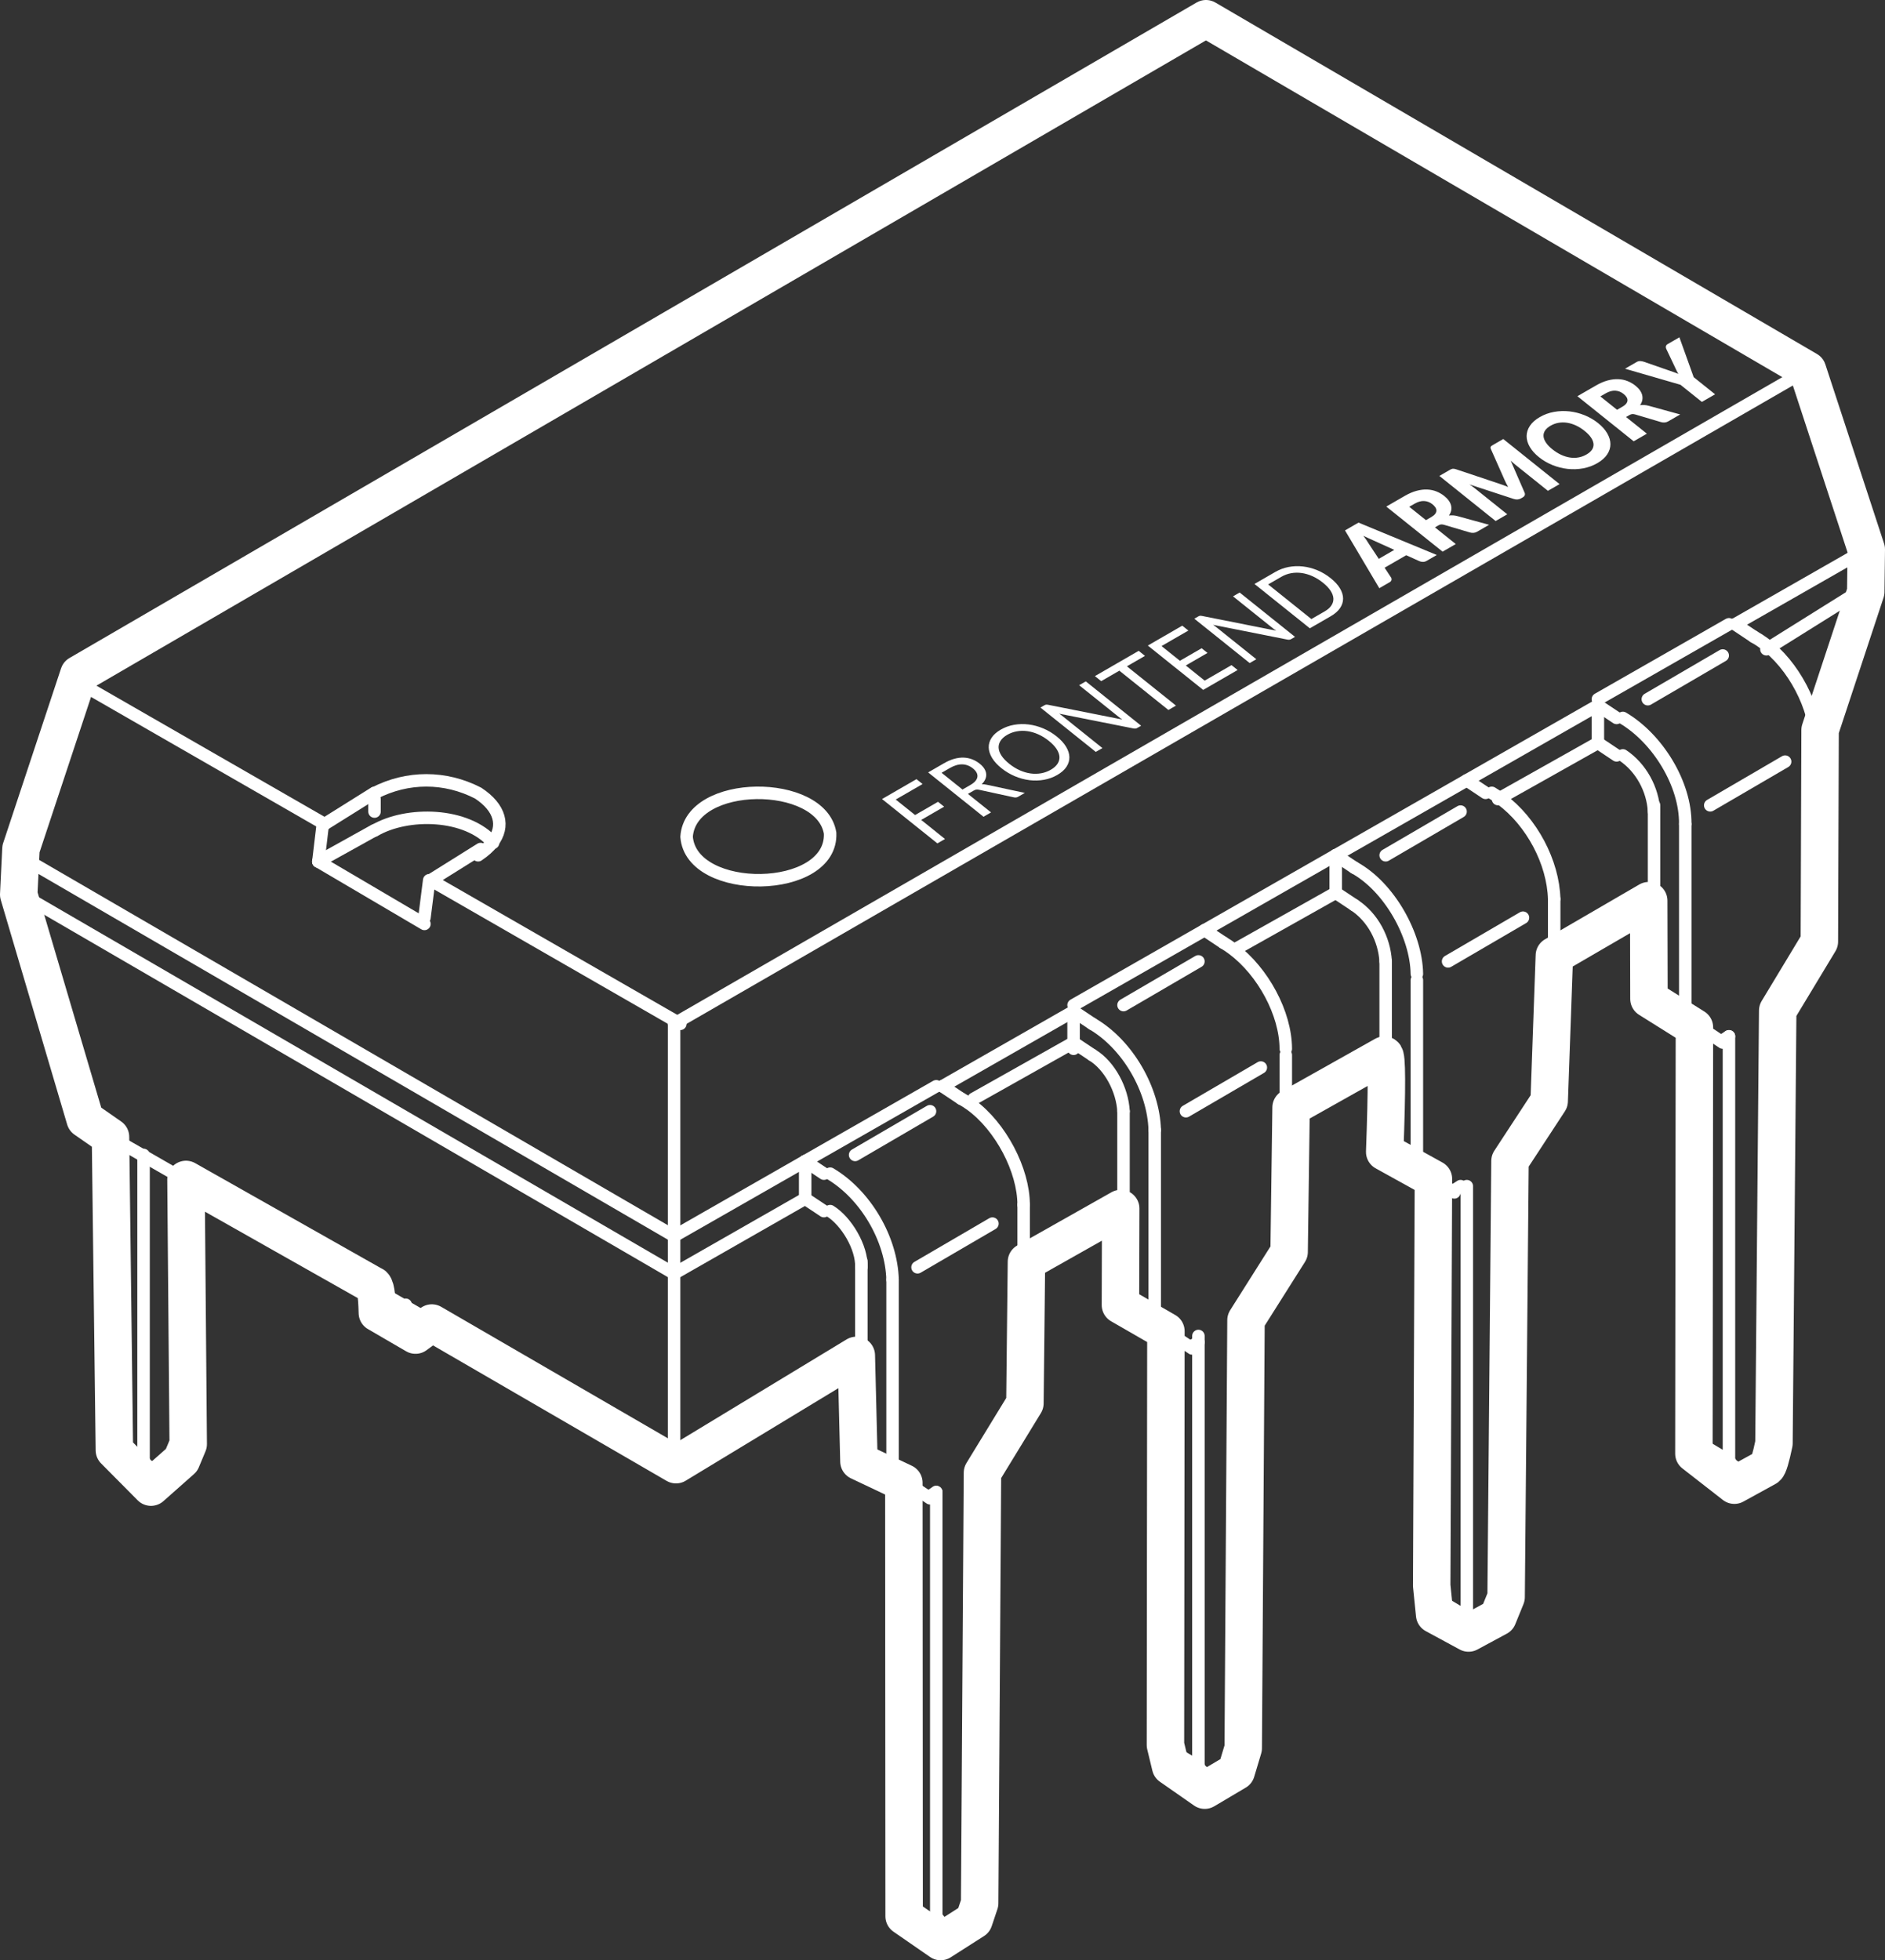 <?xml version="1.0" encoding="UTF-8"?>
<svg width="302px" height="314px" viewBox="0 0 302 314" version="1.1" xmlns="http://www.w3.org/2000/svg" xmlns:xlink="http://www.w3.org/1999/xlink">
    <rect x="0" y="0" width="302" height="314" fill="#333333" stroke="none"/>
    <!-- Generator: Sketch 52.4 (67378) - http://www.bohemiancoding.com/sketch -->
    <title>Group Copy 2</title>
    <desc>Created with Sketch.</desc>
    <g id="Chip" stroke="none" stroke-width="1" fill="none" fill-rule="evenodd">
        <g id="Group-Copy-2" transform="translate(3, 3)">
            <path d="M147.702,308 C143.801,305.303 141.851,303.954 141.851,303.954 C141.821,257.654 141.807,234.504 141.807,234.504 C137.01,232.229 134.612,231.092 134.612,231.092 C134.332,219.773 134.192,214.114 134.192,214.114 C114.933,225.783 105.304,231.617 105.304,231.617 C79.223,216.491 66.182,208.928 66.182,208.928 C64.439,210.215 63.568,210.859 63.568,210.859 C59.769,208.636 57.732,207.451 57.458,207.305 C57.392,204.331 57.134,202.838 56.687,202.824 C36.76,191.56 26.796,185.928 26.796,185.928 C27.035,214.19 27.154,228.322 27.154,228.322 C26.443,230.025 26.088,230.877 26.088,230.877 C22.822,233.768 21.189,235.214 21.189,235.214 C17.28,231.272 15.325,229.302 15.325,229.302 C14.911,195.841 14.704,179.111 14.704,179.111 C11.994,177.225 10.639,176.282 10.639,176.282 C3.546,152.292 0,140.297 0,140.297 C0.239,135.416 0.358,132.976 0.358,132.976 C6.542,114.324 9.633,104.999 9.633,104.999 C130.019,35 190.211,0 190.211,0 C254.465,37.532 286.591,56.298 286.591,56.298 C292.864,75.438 296,85.007 296,85.007 C295.943,89.542 295.914,91.809 295.914,91.809 C291.038,106.566 288.6,113.945 288.6,113.945 C288.523,136.537 288.484,147.833 288.484,147.833 C284.035,155.202 281.811,158.886 281.811,158.886 C281.41,205.094 281.21,228.198 281.21,228.198 C280.717,230.554 280.329,231.84 280.045,232.056 C276.593,233.952 274.867,234.9 274.867,234.9 C270.544,231.532 268.383,229.847 268.383,229.847 C268.438,184.331 268.466,161.574 268.466,161.574 C263.611,158.53 261.183,157.008 261.183,157.008 C261.157,146.519 261.143,141.274 261.143,141.274 C251.067,147.13 246.029,150.057 246.029,150.057 C245.476,165.603 245.199,173.376 245.199,173.376 C241.013,179.771 238.92,182.968 238.92,182.968 C238.505,229.542 238.298,252.829 238.298,252.829 C237.424,254.973 236.987,256.044 236.987,256.044 C233.851,257.736 232.282,258.581 232.282,258.581 C228.66,256.618 226.848,255.636 226.848,255.636 C226.533,252.534 226.376,250.983 226.376,250.983 C226.561,207.557 226.653,185.845 226.653,185.845 C221.448,182.962 218.846,181.52 218.846,181.52 C219.229,171.131 219.208,165.962 218.782,166.013 C208.825,171.605 203.847,174.402 203.847,174.402 C203.637,189.829 203.532,197.543 203.532,197.543 C198.926,204.831 196.624,208.475 196.624,208.475 C196.328,254.176 196.18,277.027 196.18,277.027 C195.433,279.517 195.06,280.763 195.06,280.763 C191.695,282.757 190.012,283.754 190.012,283.754 C186.366,281.212 184.543,279.941 184.543,279.941 C183.993,277.662 183.719,276.523 183.719,276.523 C183.767,232.335 183.792,210.24 183.792,210.24 C178.935,207.442 176.507,206.043 176.507,206.043 C176.536,195.74 176.551,190.588 176.551,190.588 C166.484,196.273 161.45,199.115 161.45,199.115 C161.285,214.231 161.202,221.789 161.202,221.789 C156.668,229.205 154.402,232.912 154.402,232.912 C154.104,278.876 153.955,301.858 153.955,301.858 L153.037,304.594 L147.702,308 Z" id="Path-2" stroke="#FFFFFF" stroke-width="6" stroke-linejoin="round" fill-rule="nonzero"></path>
            <path d="M105.389,160.988 L105.354,161 L65.555,137.934 L73.874,133.06 L73.91,133.107 C74.873,132.484 75.625,131.825 76.189,131.142 C78.221,128.6 77.458,125.727 73.873,123.457 C68.562,120.809 62.475,120.809 57.164,123.457 L48.845,128.294 L48.809,128.306 L9.012,105.239 L9,105.205 L190.489,0 L286.937,55.783 C290.917,58.085 105.389,160.988 105.389,160.988 Z M107.011,130.237 C107.751,139.452 130.935,139.182 130.488,129.673 C128.996,121.234 107.645,121.293 107.011,130.237 Z" id="path5131" fill-rule="nonzero"></path>
            <path d="M129.994,130.447 C130.431,140.275 107.724,140.556 107,131.03 C107.621,121.787 128.532,121.726 129.994,130.447 Z" id="path5133" fill-rule="nonzero"></path>
            <polygon id="polygon5135" fill-rule="nonzero" points="233 258.988 232.965 259 228 255.995 228 254 233 257.03"></polygon>
            <polygon id="polygon5137" fill-rule="nonzero" points="274.965 234 270 230.995 270 229 275 232.03 275 233.988"></polygon>
            <polygon id="polygon5151" fill-rule="nonzero" points="272.697 163.166 274 162.413 274 231 273.965 230.976 269 228.104 269 161"></polygon>
            <polygon id="polygon5153" fill-rule="nonzero" points="230.679 188.155 232 187.401 232 256 231.964 255.978 227 253.103 227 186"></polygon>
            <path d="M211,134.342 L232.444,122.011 L232.457,122.035 L232.517,122 L232.529,122.035 L235.879,123.944 C236.412,124.263 236.936,124.616 237.446,125.016 C242.366,128.694 245.835,135.284 246,141.272 L246,150.219 L246,172.179 L239.798,182.717 L239.81,182.741 L238.575,183.401 L238.587,183.426 L238.587,252.103 L237.672,254.2 L237.731,254.225 L237.731,256.134 L232.67,259 L232.67,257.125 L231.779,255.899 L231.815,255.923 L231.815,187.248 L230.496,188.003 L226.825,185.846 L224.473,184.467 L224.473,153.65 C224.377,147.286 219.97,139.445 214.35,136.322 L211,134.342 Z" id="path5155" fill-rule="nonzero"></path>
            <path d="M279.688,229.204 L279.747,229.228 L279.747,231.137 L274.696,234 L274.696,232.127 L273.807,230.901 L273.842,230.926 L273.842,162.283 L272.526,163.038 L268.791,160.87 L266.445,159.504 L266.445,128.704 C266.516,122.13 262.023,114.695 256.415,111.314 L253,109.405 L274.471,97.009 L274.484,97.034 L274.543,97 L274.555,97.034 L277.898,99.015 C278.431,99.309 278.954,99.651 279.452,100.017 C284.348,103.611 287.881,110.527 288,116.335 L288,125.279 L288,147.157 L281.811,157.689 L281.835,157.724 L280.578,158.431 L280.602,158.467 L280.602,227.037 L279.688,229.204 Z" id="path5157" fill-rule="nonzero"></path>
            <path d="M265.999,159.975 L265.999,160 L261.185,157.109 L261.185,141.028 L261.185,126.359 L261.185,126.287 C261.001,122.844 259.121,119.542 256.301,117.685 L253,115.746 L253,115.711 L253,110 L256.301,111.904 C261.722,115.278 266.068,122.695 265.999,129.253 L265.999,159.975 Z" id="path5169" fill-rule="nonzero"></path>
            <path d="M224,184 L219.116,181.109 L219.116,165.1 L219.116,150.361 C218.91,146.916 217.087,143.543 214.233,141.686 L211,139.758 L211,139.711 L211,134 L214.233,135.975 C219.654,139.088 223.907,146.907 224,153.252 L224,183.978 L224,184 Z" id="path5171" fill-rule="nonzero"></path>
            <path d="M182,208.965 L182,209 L177.116,206.109 L177.116,190.029 L177.116,175.291 L177.116,175.219 C176.944,171.975 174.961,168.297 172.233,166.687 L169,164.688 L169,164.641 L169,159 L172.233,160.904 C177.77,164.264 181.828,171.61 182,178.18 L182,208.965 Z" id="path5173" fill-rule="nonzero"></path>
            <path d="M203.999,174.269 L203.999,196.149 L197.797,206.681 L197.809,206.705 L196.573,207.366 L196.585,207.391 L196.585,276.034 L195.671,278.132 L195.73,278.156 L195.73,280.136 L190.669,283 L190.669,281.057 L189.849,279.904 L189.885,279.928 L189.885,211.284 L188.566,211.967 L184.825,209.834 L182.473,208.489 L182.473,177.633 C182.295,171.047 178.09,163.683 172.35,160.314 L169,158.405 L190.444,146.009 L190.457,146.034 L190.517,146 L190.529,146.034 L193.879,147.943 C194.412,148.262 194.936,148.613 195.446,149.002 C200.293,152.678 203.977,159.512 204,165.331 L204,174.269 L203.999,174.269 Z" id="path5175" fill-rule="nonzero"></path>
            <polygon id="polygon5177" fill-rule="nonzero" points="184 210 187.697 212.131 189 211.448 189 280 188.965 279.976 184 277.105"></polygon>
            <polygon id="polygon5179" fill-rule="nonzero" points="190 282.988 189.964 283 185 280.038 185 278 190 280.985"></polygon>
            <polygon id="polygon5181" fill-rule="nonzero" points="148 307.988 147.965 308 143 304.995 143 303 148 306.03"></polygon>
            <polygon id="polygon5183" fill-rule="nonzero" points="142 235 145.697 237.165 147 236.413 147 305 146.965 304.978 142 302.105"></polygon>
            <path d="M126,183.405 L147.444,171.011 L147.457,171.034 L147.517,171 L147.529,171.034 L150.879,173.015 C151.412,173.297 151.936,173.638 152.446,174.004 C157.281,177.552 161,184.668 161,190.334 L161,199.277 L161,221.155 L154.798,231.688 L154.822,231.722 L153.563,232.43 L153.587,232.464 L153.587,301.036 L152.672,303.204 L152.731,303.228 L152.731,305.137 L147.741,308 L147.741,306.127 L146.85,304.901 L146.886,304.926 L146.886,236.284 L145.567,237.038 L141.826,234.87 L139.474,233.504 L139.474,202.705 C139.307,196.05 135.114,188.767 129.351,185.314 L126,183.405 Z" id="path5185" fill-rule="nonzero"></path>
            <path d="M139,233 L134.116,230.109 L134.116,214.03 L134.116,199.362 L134.116,199.29 C134.243,196.233 131.743,192.203 129.233,190.687 L126,188.759 L126,188.712 L126,183 L129.233,184.904 C134.793,188.349 138.84,195.611 139,202.253 L139,232.976 L139,233 Z" id="path5187" fill-rule="nonzero"></path>
            <polygon id="polygon5189" fill-rule="nonzero" points="63 210 58.035 207.033 58.035 205.048 58 205 63 207.99"></polygon>
            <polygon id="polygon5191" fill-rule="nonzero" points="21 234 16.035 230.99 16.035 229.049 16 229 21 232.034"></polygon>
            <polygon id="polygon5193" fill-rule="nonzero" points="27 226.99 26.116 229.233 26.116 231.056 20.884 234 20.884 232.107 20 230.916 20 182 27 185.844"></polygon>
            <polygon id="polygon5195" fill-rule="nonzero" points="20 181.886 20 231 15 228.091 15 179"></polygon>
            <path d="M296,91 L288.172,117 L288.172,116.582 C288.355,111.175 284.544,103.907 280,100.446 L280,100.435 L296,91 Z" id="path5197" fill-rule="nonzero"></path>
            <path d="M275,97.039 L296,85 L296,90.62 L279.861,99.988 L279.861,100 C279.363,99.631 278.856,99.296 278.338,99.016 L275.013,97.073 L275,97.039 Z" id="path5199" fill-rule="nonzero"></path>
            <path d="M252.769,116.016 L256.089,117.982 C258.925,119.866 260.816,123.218 261,126.71 L261,126.782 L261,141.663 L245.3,151 L245.3,141.949 C245.138,135.891 241.772,129.226 237,125.505 L237,125.492 L252.735,116 L252.769,116.016 Z" id="path5213" fill-rule="nonzero"></path>
            <path d="M252.963,115.695 L236.887,124.987 L236.887,125 C236.38,124.603 235.862,124.252 235.333,123.938 L232.012,122.048 L232,122.013 L253,110 L253,115.672 L252.963,115.695 Z" id="path5215" fill-rule="nonzero"></path>
            <path d="M210.839,140.023 L214.089,141.974 C216.96,143.855 218.793,147.27 219,150.759 L219,165.683 L203.3,175 L203.3,165.967 C203.277,160.089 199.703,153.186 195,149.473 L210.804,140 L210.839,140.023 Z" id="path5217" fill-rule="nonzero"></path>
            <path d="M210.964,139.699 L194.87,149 C194.366,148.614 193.849,148.264 193.322,147.95 L190.012,146.057 L190,146.023 L211,134 L211,139.677 L210.964,139.699 Z" id="path5219" fill-rule="nonzero"></path>
            <path d="M168.839,164.023 L172.089,166.046 C174.833,167.676 176.826,171.401 177,174.686 L177,174.758 L177,189.682 L161.3,199 L161.3,189.967 C161.3,184.242 157.692,177.054 153,173.473 L168.804,164 L168.839,164.023 Z" id="path5221" fill-rule="nonzero"></path>
            <path d="M168.964,164.657 L152.87,174 C152.366,173.635 151.849,173.295 151.322,173.014 L148.012,171.041 L148,171.007 L169,159 L169,164.634 L168.964,164.657 Z" id="path5223" fill-rule="nonzero"></path>
            <path d="M125.771,189.022 L129.047,190.942 C131.59,192.451 134.123,196.467 133.995,199.508 L133.995,199.58 L133.995,214.184 L105,231 L105,201.123 L125.736,189 L125.771,189.022 Z" id="path5225" fill-rule="nonzero"></path>
            <polygon id="polygon5227" fill-rule="nonzero" points="105 200.929 105 195.189 105 195.154 126 183 126 188.74 125.965 188.764 105 201"></polygon>
            <polygon id="polygon5229" fill-rule="nonzero" points="0 139.82 0 134 104.965 195.157 105 195.18 105 200.929 105 201"></polygon>
            <polygon id="polygon5231" fill-rule="nonzero" points="0 140 105 200.918 105 230.987 104.965 231 65.508 208.138 62.153 206.195 26.602 185.583 19.916 181.708 14.92 178.811 11.119 176.607"></polygon>
            <path d="M75.904,131.599 C71.738,126.926 62.243,126.752 57.065,129.718 L48,135 L48.815,128.807 L48.826,128.773 L57.065,123.971 C62.324,121.343 68.352,121.343 73.611,123.971 C77.16,126.225 77.917,129.076 75.904,131.599 Z" id="path5233" fill-rule="nonzero"></path>
            <path d="M76,131.895 C75.44,132.579 74.693,133.239 73.736,133.864 L73.701,133.817 L65.437,138.702 L64.528,145 L48,135.375 L48.012,135.329 L57.104,129.997 C62.297,127 71.821,127.177 76,131.895 Z" id="path5235" fill-rule="nonzero"></path>
            <polygon id="polygon5237" fill-rule="nonzero" points="125.97 182.905 105 195 105 194.965 105 161.112 105 161.077 286.204 56 295 84.845 273.874 97.252 273.816 97.287 273.804 97.262 252.564 109.629 231.653 121.724 231.594 121.759 231.582 121.736 210.413 134.031 189.431 146.126 189.373 146.161 189.361 146.138 168.192 158.503 147.21 170.528 147.151 170.563 147.139 170.539"></polygon>
            <polygon id="polygon5239" fill-rule="nonzero" points="105 195.988 104.965 196 0 134.969 8.797 106 48.524 129.138 48.547 129.162 47.726 135.418 47.714 135.464 64.323 145.098 65.238 138.795 104.965 161.932 105 161.955 105 195.953"></polygon>
            <path d="M0,140 L105,201" id="line5243" stroke="#FFFFFF" stroke-width="2" stroke-linecap="round" stroke-linejoin="round"></path>
            <polyline id="polyline5245" stroke="#FFFFFF" stroke-width="2" stroke-linecap="round" stroke-linejoin="round" points="11 177 14.805 179.187 19.808 182.062 26.502 185.907 62.099 206.362 65.458 208.29 104.965 230.977 105 231"></polyline>
            <polyline id="polyline5247" stroke="#FFFFFF" stroke-width="2" stroke-linecap="round" stroke-linejoin="round" points="105 231 105 230.964 105 201"></polyline>
            <path d="M76,132 L75.988,131.988 C71.789,127.157 62.219,126.977 57,130.043" id="path5249" stroke="#FFFFFF" stroke-width="2" stroke-linecap="round" stroke-linejoin="round"></path>
            <polyline id="polyline5251" stroke="#FFFFFF" stroke-width="2" stroke-linecap="round" stroke-linejoin="round" points="66 138 105.965 160.977 106 161"></polyline>
            <polyline id="polyline5253" stroke="#FFFFFF" stroke-width="2" stroke-linecap="round" stroke-linejoin="round" points="105 195 105 161.071 105 161.035 105 161"></polyline>
            <polyline id="polyline5255" stroke="#FFFFFF" stroke-width="2" stroke-linecap="round" stroke-linejoin="round" points="0 134 104.965 194.976 105 195"></polyline>
            <polyline id="polyline5257" stroke="#FFFFFF" stroke-width="2" stroke-linecap="round" stroke-linejoin="round" points="9 106 48.965 128.977 48.988 129 49 129"></polyline>
            <polyline id="polyline5263" stroke="#FFFFFF" stroke-width="2" stroke-linecap="round" stroke-linejoin="round" points="211 134 190.059 145.965 190 146"></polyline>
            <polyline id="polyline5265" stroke="#FFFFFF" stroke-width="2" stroke-linecap="round" stroke-linejoin="round" points="169 159 148.059 170.965 148 171"></polyline>
            <polyline id="polyline5267" stroke="#FFFFFF" stroke-width="2" stroke-linecap="round" stroke-linejoin="round" points="126 183 105.07 194.965 105.035 194.977 105 195"></polyline>
            <polyline id="polyline5269" stroke="#FFFFFF" stroke-width="2" stroke-linecap="round" stroke-linejoin="round" points="287 56 105.071 160.964 105.035 160.976 105 161"></polyline>
            <polyline id="polyline5271" stroke="#FFFFFF" stroke-width="2" stroke-linecap="round" stroke-linejoin="round" points="191 0 9.059 104.966 9 105"></polyline>
            <polyline id="polyline5273" stroke="#FFFFFF" stroke-width="2" stroke-linecap="round" stroke-linejoin="round" points="105 201 105 200.928 105 195.072 105 195.036 105 195"></polyline>
            <polyline id="polyline5275" stroke="#FFFFFF" stroke-width="2" stroke-linecap="round" stroke-linejoin="round" points="296 85 275.058 96.966 275 97"></polyline>
            <path d="M280,101 L296,91" id="line5279" stroke="#FFFFFF" stroke-width="2" stroke-linecap="round" stroke-linejoin="round"></path>
            <polyline id="polyline5281" stroke="#FFFFFF" stroke-width="2" stroke-linecap="round" stroke-linejoin="round" points="48 135 48.01 134.957 48.71 129.067 48.72 129.033 48.72 129"></polyline>
            <path d="M191,0 L288,56" id="line5283" stroke="#FFFFFF" stroke-width="2" stroke-linecap="round" stroke-linejoin="round"></path>
            <polyline id="polyline5285" stroke="#FFFFFF" stroke-width="2" stroke-linecap="round" stroke-linejoin="round" points="296 85 296 90.927 296 91"></polyline>
            <path d="M287,56 L296,85" id="line5287" stroke="#FFFFFF" stroke-width="2" stroke-linecap="round" stroke-linejoin="round"></path>
            <path d="M57,127 L57,125" id="line5289" stroke="#FFFFFF" stroke-width="2" stroke-linecap="round" stroke-linejoin="round"></path>
            <path d="M148,171 L151,173" id="line5291" stroke="#FFFFFF" stroke-width="2" stroke-linecap="round" stroke-linejoin="round"></path>
            <path d="M126,183 L129,185" id="line5293" stroke="#FFFFFF" stroke-width="2" stroke-linecap="round" stroke-linejoin="round"></path>
            <path d="M151,173 C151.527,173.278 152.045,173.612 152.548,173.971 C157.326,177.454 161,184.439 161,190" id="path5295" stroke="#FFFFFF" stroke-width="2" stroke-linecap="round" stroke-linejoin="round"></path>
            <polyline id="polyline5297" stroke="#FFFFFF" stroke-width="2" stroke-linecap="round" stroke-linejoin="round" points="161 190 161 198.994 161 221"></polyline>
            <path d="M134.995,200 C135.124,196.802 132.568,192.586 130,191" id="path5299" stroke="#FFFFFF" stroke-width="2" stroke-linecap="round" stroke-linejoin="round"></path>
            <polyline id="polyline5301" stroke="#FFFFFF" stroke-width="2" stroke-linecap="round" stroke-linejoin="round" points="129 191 126.062 189.048 126.031 189.024 126 189"></polyline>
            <path d="M130,185 C135.692,188.376 139.836,195.492 140,202" id="path5303" stroke="#FFFFFF" stroke-width="2" stroke-linecap="round" stroke-linejoin="round"></path>
            <polyline id="polyline5305" stroke="#FFFFFF" stroke-width="2" stroke-linecap="round" stroke-linejoin="round" points="140 202 140 232.975 140 233"></polyline>
            <polyline id="polyline5307" stroke="#FFFFFF" stroke-width="2" stroke-linecap="round" stroke-linejoin="round" points="135 230 135 213.826 135 199.071 135 199"></polyline>
            <polyline id="polyline5309" stroke="#FFFFFF" stroke-width="2" stroke-linecap="round" stroke-linejoin="round" points="142 302 146.965 304.977 147 305"></polyline>
            <path d="M143,303 L148,306" id="line5311" stroke="#FFFFFF" stroke-width="2" stroke-linecap="round" stroke-linejoin="round"></path>
            <polyline id="polyline5313" stroke="#FFFFFF" stroke-width="2" stroke-linecap="round" stroke-linejoin="round" points="143 305 147.965 307.976 148 308"></polyline>
            <polyline id="polyline5315" stroke="#FFFFFF" stroke-width="2" stroke-linecap="round" stroke-linejoin="round" points="148 308 148 307.964 148 306.073 148 306"></polyline>
            <polyline id="polyline5317" stroke="#FFFFFF" stroke-width="2" stroke-linecap="round" stroke-linejoin="round" points="147 305 147 236.071 147 236"></polyline>
            <polyline id="polyline5319" stroke="#FFFFFF" stroke-width="2" stroke-linecap="round" stroke-linejoin="round" points="147 236 146.026 236.639 146 236.66"></polyline>
            <polyline id="polyline5321" stroke="#FFFFFF" stroke-width="2" stroke-linecap="round" stroke-linejoin="round" points="146 237 145.966 236.973 142.345 234.569 140.069 233.051 140 233"></polyline>
            <polyline id="polyline5323" stroke="#FFFFFF" stroke-width="2" stroke-linecap="round" stroke-linejoin="round" points="153.78 301 153.01 302.978 153 303"></polyline>
            <path d="M153,303 L153,305" id="line5325" stroke="#FFFFFF" stroke-width="2" stroke-linecap="round" stroke-linejoin="round"></path>
            <path d="M154,232 L154,300" id="line5327" stroke="#FFFFFF" stroke-width="2" stroke-linecap="round" stroke-linejoin="round"></path>
            <path d="M161,221 L155,232" id="line5329" stroke="#FFFFFF" stroke-width="2" stroke-linecap="round" stroke-linejoin="round"></path>
            <polyline id="polyline5331" stroke="#FFFFFF" stroke-width="2" stroke-linecap="round" stroke-linejoin="round" points="155 231 154.965 231.03 154.035 231.63 154 231.659"></polyline>
            <polyline id="polyline5333" stroke="#FFFFFF" stroke-width="2" stroke-linecap="round" stroke-linejoin="round" points="253 110 232.059 121.965 232 122"></polyline>
            <polyline id="polyline5337" stroke="#FFFFFF" stroke-width="2" stroke-linecap="round" stroke-linejoin="round" points="195 149 210.965 140.023 211 140"></polyline>
            <polyline id="polyline5339" stroke="#FFFFFF" stroke-width="2" stroke-linecap="round" stroke-linejoin="round" points="237 125 252.965 116.024 253 116"></polyline>
            <path d="M65.763,138 L65,144" id="line5347" stroke="#FFFFFF" stroke-width="2" stroke-linecap="round" stroke-linejoin="round"></path>
            <polyline id="polyline5349" stroke="#FFFFFF" stroke-width="2" stroke-linecap="round" stroke-linejoin="round" points="153 173 168.965 164.021 169 164"></polyline>
            <path d="M9,106 L0,135" id="line5351" stroke="#FFFFFF" stroke-width="2" stroke-linecap="round" stroke-linejoin="round"></path>
            <polyline id="polyline5353" stroke="#FFFFFF" stroke-width="2" stroke-linecap="round" stroke-linejoin="round" points="105 201 125.965 189.023 126 189"></polyline>
            <polyline id="polyline5355" stroke="#FFFFFF" stroke-width="2" stroke-linecap="round" stroke-linejoin="round" points="134 214 105.07 230.963 105.035 230.976 105 231"></polyline>
            <polyline id="polyline5357" stroke="#FFFFFF" stroke-width="2" stroke-linecap="round" stroke-linejoin="round" points="177 190 161.07 198.966 161 199"></polyline>
            <polyline id="polyline5359" stroke="#FFFFFF" stroke-width="2" stroke-linecap="round" stroke-linejoin="round" points="219 165 203.07 173.966 203 174"></polyline>
            <polyline id="polyline5361" stroke="#FFFFFF" stroke-width="2" stroke-linecap="round" stroke-linejoin="round" points="262 141 246.07 149.965 246 150"></polyline>
            <path d="M48,135 L65,145" id="line5369" stroke="#FFFFFF" stroke-width="2" stroke-linecap="round" stroke-linejoin="round"></path>
            <path d="M0,134 L0,140" id="line5371" stroke="#FFFFFF" stroke-width="2" stroke-linecap="round" stroke-linejoin="round"></path>
            <path d="M0,140 L11,177" id="line5373" stroke="#FFFFFF" stroke-width="2" stroke-linecap="round" stroke-linejoin="round"></path>
            <path d="M107,131.031 C107.621,121.785 128.532,121.727 129.994,130.448 C130.431,140.275 107.725,140.555 107,131.031 Z" id="path5375" stroke="#FFFFFF" stroke-width="2" stroke-linecap="round" stroke-linejoin="round"></path>
            <path d="M288,117 L296,91" id="line5377" stroke="#FFFFFF" stroke-width="2" stroke-linecap="round" stroke-linejoin="round"></path>
            <polyline id="polyline5389" stroke="#FFFFFF" stroke-width="2" stroke-linecap="round" stroke-linejoin="round" points="253 109 273.919 97.045 274 97"></polyline>
            <polyline id="polyline5391" stroke="#FFFFFF" stroke-width="2" stroke-linecap="round" stroke-linejoin="round" points="253 116 253 115.964 253 115.927 253 110.073 253 110"></polyline>
            <polyline id="polyline5393" stroke="#FFFFFF" stroke-width="2" stroke-linecap="round" stroke-linejoin="round" points="211 134 231.919 122.046 232 122"></polyline>
            <polyline id="polyline5395" stroke="#FFFFFF" stroke-width="2" stroke-linecap="round" stroke-linejoin="round" points="211 140 211 139.976 211 139.928 211 134.072 211 134"></polyline>
            <polyline id="polyline5397" stroke="#FFFFFF" stroke-width="2" stroke-linecap="round" stroke-linejoin="round" points="169 158 189.919 146.045 190 146"></polyline>
            <polyline id="polyline5399" stroke="#FFFFFF" stroke-width="2" stroke-linecap="round" stroke-linejoin="round" points="169 165 169 164.977 169 164.928 169 159.073 169 159"></polyline>
            <polyline id="polyline5401" stroke="#FFFFFF" stroke-width="2" stroke-linecap="round" stroke-linejoin="round" points="126 183 146.919 171.045 147 171"></polyline>
            <polyline id="polyline5403" stroke="#FFFFFF" stroke-width="2" stroke-linecap="round" stroke-linejoin="round" points="126 189 126 188.976 126 188.928 126 183.072 126 183"></polyline>
            <path d="M66,138 L74,133" id="line5405" stroke="#FFFFFF" stroke-width="2" stroke-linecap="round" stroke-linejoin="round"></path>
            <path d="M73.601,134 C73.614,133.987 73.626,133.987 73.636,133.975 C74.593,133.333 75.34,132.655 75.901,131.952 C77.919,129.336 77.161,126.38 73.6,124.044 C68.323,121.319 62.276,121.319 57,124.044" id="path5407" stroke="#FFFFFF" stroke-width="2" stroke-linecap="round" stroke-linejoin="round"></path>
            <polyline id="polyline5409" stroke="#FFFFFF" stroke-width="2" stroke-linecap="round" stroke-linejoin="round" points="57 124 49.067 128.964 49.034 128.976 49 129"></polyline>
            <polyline id="polyline5411" stroke="#FFFFFF" stroke-width="2" stroke-linecap="round" stroke-linejoin="round" points="57 130 48.08 134.957 48 135"></polyline>
            <path d="M146,175 L134,182" id="line5413" stroke="#FFFFFF" stroke-width="2" stroke-linecap="round" stroke-linejoin="round"></path>
            <polyline id="polyline5415" stroke="#FFFFFF" stroke-width="2" stroke-linecap="round" stroke-linejoin="round" points="153 305 148.07 307.963 148.035 307.976 148 308"></polyline>
            <path d="M156,193 L144,200" id="line5417" stroke="#FFFFFF" stroke-width="2" stroke-linecap="round" stroke-linejoin="round"></path>
            <path d="M190,146 L193,148" id="line5419" stroke="#FFFFFF" stroke-width="2" stroke-linecap="round" stroke-linejoin="round"></path>
            <path d="M193,148 C193.527,148.312 194.045,148.655 194.548,149.036 C199.338,152.63 202.978,159.311 203,165" id="path5421" stroke="#FFFFFF" stroke-width="2" stroke-linecap="round" stroke-linejoin="round"></path>
            <path d="M169,159 L172,161" id="line5423" stroke="#FFFFFF" stroke-width="2" stroke-linecap="round" stroke-linejoin="round"></path>
            <polyline id="polyline5425" stroke="#FFFFFF" stroke-width="2" stroke-linecap="round" stroke-linejoin="round" points="203 166 203 174.994 203 197"></polyline>
            <path d="M177,175 C176.824,171.579 174.793,167.698 172,166" id="path5427" stroke="#FFFFFF" stroke-width="2" stroke-linecap="round" stroke-linejoin="round"></path>
            <polyline id="polyline5429" stroke="#FFFFFF" stroke-width="2" stroke-linecap="round" stroke-linejoin="round" points="172 166 169.062 164.046 169.031 164.022 169 164"></polyline>
            <path d="M172,161 C177.669,164.307 181.824,171.535 182,178" id="path5431" stroke="#FFFFFF" stroke-width="2" stroke-linecap="round" stroke-linejoin="round"></path>
            <polyline id="polyline5433" stroke="#FFFFFF" stroke-width="2" stroke-linecap="round" stroke-linejoin="round" points="182 178 182 208.965 182 209"></polyline>
            <polyline id="polyline5435" stroke="#FFFFFF" stroke-width="2" stroke-linecap="round" stroke-linejoin="round" points="177 206 177 189.862 177 175.07 177 175"></polyline>
            <polyline id="polyline5437" stroke="#FFFFFF" stroke-width="2" stroke-linecap="round" stroke-linejoin="round" points="184 277 188.965 279.976 189 280"></polyline>
            <path d="M185,278 L190,281" id="line5439" stroke="#FFFFFF" stroke-width="2" stroke-linecap="round" stroke-linejoin="round"></path>
            <polyline id="polyline5441" stroke="#FFFFFF" stroke-width="2" stroke-linecap="round" stroke-linejoin="round" points="185 280 189.964 282.977 190 283"></polyline>
            <polyline id="polyline5443" stroke="#FFFFFF" stroke-width="2" stroke-linecap="round" stroke-linejoin="round" points="190 283 190 282.967 190 281.069 190 281"></polyline>
            <polyline id="polyline5445" stroke="#FFFFFF" stroke-width="2" stroke-linecap="round" stroke-linejoin="round" points="189 280 189 211.072 189 211"></polyline>
            <polyline id="polyline5447" stroke="#FFFFFF" stroke-width="2" stroke-linecap="round" stroke-linejoin="round" points="189 212 188.026 212.58 188 212.6"></polyline>
            <polyline id="polyline5449" stroke="#FFFFFF" stroke-width="2" stroke-linecap="round" stroke-linejoin="round" points="188 213 187.966 212.973 184.345 210.559 182.069 209.04 182 209"></polyline>
            <polyline id="polyline5451" stroke="#FFFFFF" stroke-width="2" stroke-linecap="round" stroke-linejoin="round" points="195.78 276 195.01 277.978 195 278"></polyline>
            <path d="M195,278 L195,280" id="line5453" stroke="#FFFFFF" stroke-width="2" stroke-linecap="round" stroke-linejoin="round"></path>
            <path d="M196,208 L196,277" id="line5455" stroke="#FFFFFF" stroke-width="2" stroke-linecap="round" stroke-linejoin="round"></path>
            <path d="M203,196 L197,207" id="line5457" stroke="#FFFFFF" stroke-width="2" stroke-linecap="round" stroke-linejoin="round"></path>
            <polyline id="polyline5459" stroke="#FFFFFF" stroke-width="2" stroke-linecap="round" stroke-linejoin="round" points="197 207 196.956 207.02 196.044 207.58 196 207.6"></polyline>
            <polyline id="polyline5461" stroke="#FFFFFF" stroke-width="2" stroke-linecap="round" stroke-linejoin="round" points="147.78 305 147.03 304.037 147 304"></polyline>
            <polyline id="polyline5463" stroke="#FFFFFF" stroke-width="2" stroke-linecap="round" stroke-linejoin="round" points="142 301 142 234.07 142 234"></polyline>
            <polyline id="polyline5465" stroke="#FFFFFF" stroke-width="2" stroke-linecap="round" stroke-linejoin="round" points="142.78 303 142.05 302.065 142 302"></polyline>
            <polyline id="polyline5467" stroke="#FFFFFF" stroke-width="2" stroke-linecap="round" stroke-linejoin="round" points="143 305 143 303.073 143 303"></polyline>
            <path d="M135,230 L140,233" id="line5469" stroke="#FFFFFF" stroke-width="2" stroke-linecap="round" stroke-linejoin="round"></path>
            <path d="M189,151 L177,158" id="line5471" stroke="#FFFFFF" stroke-width="2" stroke-linecap="round" stroke-linejoin="round"></path>
            <path d="M177,206 L182,209" id="line5473" stroke="#FFFFFF" stroke-width="2" stroke-linecap="round" stroke-linejoin="round"></path>
            <polyline id="polyline5475" stroke="#FFFFFF" stroke-width="2" stroke-linecap="round" stroke-linejoin="round" points="195 280 190.069 282.965 190.035 282.977 190 283"></polyline>
            <path d="M199,168 L187,175" id="line5477" stroke="#FFFFFF" stroke-width="2" stroke-linecap="round" stroke-linejoin="round"></path>
            <path d="M232,122 L235,124" id="line5479" stroke="#FFFFFF" stroke-width="2" stroke-linecap="round" stroke-linejoin="round"></path>
            <path d="M236,124 C236.527,124.313 237.045,124.659 237.548,125.052 C242.409,128.661 245.837,135.125 246,141" id="path5481" stroke="#FFFFFF" stroke-width="2" stroke-linecap="round" stroke-linejoin="round"></path>
            <path d="M211,134 L214,136" id="line5483" stroke="#FFFFFF" stroke-width="2" stroke-linecap="round" stroke-linejoin="round"></path>
            <polyline id="polyline5485" stroke="#FFFFFF" stroke-width="2" stroke-linecap="round" stroke-linejoin="round" points="246 141 246 149.973 246 172"></polyline>
            <path d="M219,151 C218.789,147.426 216.923,143.927 214,142" id="path5487" stroke="#FFFFFF" stroke-width="2" stroke-linecap="round" stroke-linejoin="round"></path>
            <polyline id="polyline5489" stroke="#FFFFFF" stroke-width="2" stroke-linecap="round" stroke-linejoin="round" points="214 142 211.062 140.048 211.031 140.024 211 140"></polyline>
            <path d="M214,136 C219.55,139.063 223.905,146.756 224,153" id="path5491" stroke="#FFFFFF" stroke-width="2" stroke-linecap="round" stroke-linejoin="round"></path>
            <polyline id="polyline5493" stroke="#FFFFFF" stroke-width="2" stroke-linecap="round" stroke-linejoin="round" points="224 154 224 184.976 224 185"></polyline>
            <polyline id="polyline5495" stroke="#FFFFFF" stroke-width="2" stroke-linecap="round" stroke-linejoin="round" points="219 182 219 165.897 219 151.071 219 151"></polyline>
            <polyline id="polyline5497" stroke="#FFFFFF" stroke-width="2" stroke-linecap="round" stroke-linejoin="round" points="227 253 231.964 255.977 232 256"></polyline>
            <path d="M228,254 L233,257" id="line5499" stroke="#FFFFFF" stroke-width="2" stroke-linecap="round" stroke-linejoin="round"></path>
            <polyline id="polyline5501" stroke="#FFFFFF" stroke-width="2" stroke-linecap="round" stroke-linejoin="round" points="228 256 232.965 258.976 233 259"></polyline>
            <polyline id="polyline5503" stroke="#FFFFFF" stroke-width="2" stroke-linecap="round" stroke-linejoin="round" points="233 259 233 258.964 233 257.073 233 257"></polyline>
            <polyline id="polyline5505" stroke="#FFFFFF" stroke-width="2" stroke-linecap="round" stroke-linejoin="round" points="232 256 232 187.071 232 187"></polyline>
            <polyline id="polyline5507" stroke="#FFFFFF" stroke-width="2" stroke-linecap="round" stroke-linejoin="round" points="231 187 230.026 187.64 230 187.66"></polyline>
            <polyline id="polyline5509" stroke="#FFFFFF" stroke-width="2" stroke-linecap="round" stroke-linejoin="round" points="230 188 229.965 187.974 226.372 185.582 224.07 184.052 224 184"></polyline>
            <polyline id="polyline5511" stroke="#FFFFFF" stroke-width="2" stroke-linecap="round" stroke-linejoin="round" points="237.78 252 237.01 253.977 237 254"></polyline>
            <path d="M238,254 L238,256" id="line5513" stroke="#FFFFFF" stroke-width="2" stroke-linecap="round" stroke-linejoin="round"></path>
            <path d="M238,183 L238,252" id="line5515" stroke="#FFFFFF" stroke-width="2" stroke-linecap="round" stroke-linejoin="round"></path>
            <path d="M246,172 L240,183" id="line5517" stroke="#FFFFFF" stroke-width="2" stroke-linecap="round" stroke-linejoin="round"></path>
            <polyline id="polyline5519" stroke="#FFFFFF" stroke-width="2" stroke-linecap="round" stroke-linejoin="round" points="239 183 238.956 183.02 238.044 183.58 238 183.599"></polyline>
            <polyline id="polyline5521" stroke="#FFFFFF" stroke-width="2" stroke-linecap="round" stroke-linejoin="round" points="189.72 281 189.03 280.039 189 280"></polyline>
            <polyline id="polyline5523" stroke="#FFFFFF" stroke-width="2" stroke-linecap="round" stroke-linejoin="round" points="184 277 184 210.034 184 210"></polyline>
            <polyline id="polyline5525" stroke="#FFFFFF" stroke-width="2" stroke-linecap="round" stroke-linejoin="round" points="184.78 278 184.05 277.069 184 277"></polyline>
            <polyline id="polyline5527" stroke="#FFFFFF" stroke-width="2" stroke-linecap="round" stroke-linejoin="round" points="185 280 185 278.069 185 278"></polyline>
            <path d="M231,127 L219,134" id="line5529" stroke="#FFFFFF" stroke-width="2" stroke-linecap="round" stroke-linejoin="round"></path>
            <path d="M219,181 L224,184" id="line5531" stroke="#FFFFFF" stroke-width="2" stroke-linecap="round" stroke-linejoin="round"></path>
            <polyline id="polyline5533" stroke="#FFFFFF" stroke-width="2" stroke-linecap="round" stroke-linejoin="round" points="237 256 232.069 258.963 232.035 258.976 232 259"></polyline>
            <path d="M241,144 L229,151" id="line5535" stroke="#FFFFFF" stroke-width="2" stroke-linecap="round" stroke-linejoin="round"></path>
            <path d="M275,97 L278,99" id="line5537" stroke="#FFFFFF" stroke-width="2" stroke-linecap="round" stroke-linejoin="round"></path>
            <path d="M278,99 C278.527,99.289 279.045,99.624 279.538,99.984 C284.385,103.511 287.883,110.299 288,116" id="path5539" stroke="#FFFFFF" stroke-width="2" stroke-linecap="round" stroke-linejoin="round"></path>
            <path d="M253,110 L256,112" id="line5541" stroke="#FFFFFF" stroke-width="2" stroke-linecap="round" stroke-linejoin="round"></path>
            <polyline id="polyline5543" stroke="#FFFFFF" stroke-width="2" stroke-linecap="round" stroke-linejoin="round" points="288 117 288 125.994 288 148"></polyline>
            <path d="M262,127 C261.812,123.397 259.887,119.943 257,118" id="path5545" stroke="#FFFFFF" stroke-width="2" stroke-linecap="round" stroke-linejoin="round"></path>
            <polyline id="polyline5547" stroke="#FFFFFF" stroke-width="2" stroke-linecap="round" stroke-linejoin="round" points="256 118 253.061 116.037 253.031 116.025 253 116"></polyline>
            <path d="M257,112 C262.589,115.306 267.07,122.573 266.999,129" id="path5549" stroke="#FFFFFF" stroke-width="2" stroke-linecap="round" stroke-linejoin="round"></path>
            <polyline id="polyline5551" stroke="#FFFFFF" stroke-width="2" stroke-linecap="round" stroke-linejoin="round" points="267 129 267 159.976 267 160"></polyline>
            <polyline id="polyline5553" stroke="#FFFFFF" stroke-width="2" stroke-linecap="round" stroke-linejoin="round" points="262 157 262 140.826 262 126.072 262 126"></polyline>
            <polyline id="polyline5555" stroke="#FFFFFF" stroke-width="2" stroke-linecap="round" stroke-linejoin="round" points="269 228 273.965 230.976 274 231"></polyline>
            <path d="M270,229 L275,232" id="line5557" stroke="#FFFFFF" stroke-width="2" stroke-linecap="round" stroke-linejoin="round"></path>
            <polyline id="polyline5559" stroke="#FFFFFF" stroke-width="2" stroke-linecap="round" stroke-linejoin="round" points="270 231 274.965 233.976 275 234"></polyline>
            <polyline id="polyline5561" stroke="#FFFFFF" stroke-width="2" stroke-linecap="round" stroke-linejoin="round" points="275 234 275 233.964 275 232.071 275 232"></polyline>
            <polyline id="polyline5563" stroke="#FFFFFF" stroke-width="2" stroke-linecap="round" stroke-linejoin="round" points="274 232 274 163.071 274 163"></polyline>
            <polyline id="polyline5565" stroke="#FFFFFF" stroke-width="2" stroke-linecap="round" stroke-linejoin="round" points="274 163 273.026 163.64 273 163.66"></polyline>
            <polyline id="polyline5567" stroke="#FFFFFF" stroke-width="2" stroke-linecap="round" stroke-linejoin="round" points="273 164 272.966 163.974 269.345 161.569 267.069 160.054 267 160"></polyline>
            <polyline id="polyline5569" stroke="#FFFFFF" stroke-width="2" stroke-linecap="round" stroke-linejoin="round" points="280.78 227 280.01 228.978 280 229"></polyline>
            <path d="M280,229 L280,231" id="line5571" stroke="#FFFFFF" stroke-width="2" stroke-linecap="round" stroke-linejoin="round"></path>
            <path d="M281,159 L281,227" id="line5573" stroke="#FFFFFF" stroke-width="2" stroke-linecap="round" stroke-linejoin="round"></path>
            <path d="M288,148 L282,159" id="line5575" stroke="#FFFFFF" stroke-width="2" stroke-linecap="round" stroke-linejoin="round"></path>
            <polyline id="polyline5577" stroke="#FFFFFF" stroke-width="2" stroke-linecap="round" stroke-linejoin="round" points="282 158 281.965 158.031 281.035 158.63 281 158.661"></polyline>
            <polyline id="polyline5579" stroke="#FFFFFF" stroke-width="2" stroke-linecap="round" stroke-linejoin="round" points="232.78 257 232.03 256.037 232 256"></polyline>
            <polyline id="polyline5581" stroke="#FFFFFF" stroke-width="2" stroke-linecap="round" stroke-linejoin="round" points="227 253 227 186.082 227 186"></polyline>
            <polyline id="polyline5583" stroke="#FFFFFF" stroke-width="2" stroke-linecap="round" stroke-linejoin="round" points="227.72 254 227.05 253.065 227 253"></polyline>
            <polyline id="polyline5585" stroke="#FFFFFF" stroke-width="2" stroke-linecap="round" stroke-linejoin="round" points="228 256 228 254.073 228 254"></polyline>
            <path d="M273,102 L261,109" id="line5587" stroke="#FFFFFF" stroke-width="2" stroke-linecap="round" stroke-linejoin="round"></path>
            <path d="M262,157 L267,160" id="line5589" stroke="#FFFFFF" stroke-width="2" stroke-linecap="round" stroke-linejoin="round"></path>
            <polyline id="polyline5591" stroke="#FFFFFF" stroke-width="2" stroke-linecap="round" stroke-linejoin="round" points="280 231 275.069 233.963 275.035 233.976 275 234"></polyline>
            <path d="M283,119 L271,126" id="line5593" stroke="#FFFFFF" stroke-width="2" stroke-linecap="round" stroke-linejoin="round"></path>
            <polyline id="polyline5637" stroke="#FFFFFF" stroke-width="2" stroke-linecap="round" stroke-linejoin="round" points="274.78 232 274.03 231.037 274 231"></polyline>
            <polyline id="polyline5639" stroke="#FFFFFF" stroke-width="2" stroke-linecap="round" stroke-linejoin="round" points="269 228 269 161.07 269 161"></polyline>
            <polyline id="polyline5641" stroke="#FFFFFF" stroke-width="2" stroke-linecap="round" stroke-linejoin="round" points="269.78 229 269.05 228.064 269 228"></polyline>
            <polyline id="polyline5643" stroke="#FFFFFF" stroke-width="2" stroke-linecap="round" stroke-linejoin="round" points="270 231 270 229.071 270 229"></polyline>
            <path d="M62,206 L62,206.293" id="line5769" stroke="#FFFFFF" stroke-width="2" stroke-linecap="round" stroke-linejoin="round"></path>
            <path d="M62,207 L62.704,207.939" id="line5771" stroke="#FFFFFF" stroke-width="2" stroke-linecap="round" stroke-linejoin="round"></path>
            <path d="M63,208 L63,210" id="line5773" stroke="#FFFFFF" stroke-width="2" stroke-linecap="round" stroke-linejoin="round"></path>
            <polyline id="polyline5775" stroke="#FFFFFF" stroke-width="2" stroke-linecap="round" stroke-linejoin="round" points="63 210 65.986 208.015 66 208"></polyline>
            <polyline id="polyline5777" stroke="#FFFFFF" stroke-width="2" stroke-linecap="round" stroke-linejoin="round" points="62 207 57.069 204.048 57 204"></polyline>
            <polyline id="polyline5779" stroke="#FFFFFF" stroke-width="2" stroke-linecap="round" stroke-linejoin="round" points="63 208 58.035 205.024 58 205"></polyline>
            <polyline id="polyline5781" stroke="#FFFFFF" stroke-width="2" stroke-linecap="round" stroke-linejoin="round" points="57 204 57.69 204.92 57.72 204.96"></polyline>
            <polyline id="polyline5783" stroke="#FFFFFF" stroke-width="2" stroke-linecap="round" stroke-linejoin="round" points="63 210 58.069 207.048 58 207"></polyline>
            <polyline id="polyline5785" stroke="#FFFFFF" stroke-width="2" stroke-linecap="round" stroke-linejoin="round" points="58 205 58 206.976 58 207"></polyline>
            <polyline id="polyline5787" stroke="#FFFFFF" stroke-width="2" stroke-linecap="round" stroke-linejoin="round" points="57 203 57 203.279 57 203.3"></polyline>
            <polyline id="polyline5789" stroke="#FFFFFF" stroke-width="2" stroke-linecap="round" stroke-linejoin="round" points="20 182 20 182.012 20 231"></polyline>
            <path d="M20,231 L20.704,231.997" id="line5791" stroke="#FFFFFF" stroke-width="2" stroke-linecap="round" stroke-linejoin="round"></path>
            <polyline id="polyline5793" stroke="#FFFFFF" stroke-width="2" stroke-linecap="round" stroke-linejoin="round" points="27 228 27 227.929 27 186.071 27 186"></polyline>
            <path d="M26,229 L26.704,227" id="line5795" stroke="#FFFFFF" stroke-width="2" stroke-linecap="round" stroke-linejoin="round"></path>
            <polyline id="polyline5797" stroke="#FFFFFF" stroke-width="2" stroke-linecap="round" stroke-linejoin="round" points="26 231 26 230.929 26 229.071 26 229"></polyline>
            <path d="M21,232 L21,234" id="line5799" stroke="#FFFFFF" stroke-width="2" stroke-linecap="round" stroke-linejoin="round"></path>
            <path d="M21,234 L26,231" id="line5801" stroke="#FFFFFF" stroke-width="2" stroke-linecap="round" stroke-linejoin="round"></path>
            <polyline id="polyline5803" stroke="#FFFFFF" stroke-width="2" stroke-linecap="round" stroke-linejoin="round" points="20 231 15.069 228.048 15 228"></polyline>
            <polyline id="polyline5805" stroke="#FFFFFF" stroke-width="2" stroke-linecap="round" stroke-linejoin="round" points="21 232 16.035 229.024 16 229"></polyline>
            <polyline id="polyline5807" stroke="#FFFFFF" stroke-width="2" stroke-linecap="round" stroke-linejoin="round" points="15 228 15.69 228.961 15.72 229"></polyline>
            <polyline id="polyline5809" stroke="#FFFFFF" stroke-width="2" stroke-linecap="round" stroke-linejoin="round" points="21 234 16.069 231.048 16 231"></polyline>
            <polyline id="polyline5811" stroke="#FFFFFF" stroke-width="2" stroke-linecap="round" stroke-linejoin="round" points="16 229 16 230.975 16 231"></polyline>
            <polyline id="polyline5813" stroke="#FFFFFF" stroke-width="2" stroke-linecap="round" stroke-linejoin="round" points="15 179 15 179.012 15 227.977 15 228"></polyline>
            <path d="M137.374,87.296 L137.829,88.463 L132.863,88.463 L134.306,92.164 L138.55,92.164 L139.005,93.331 L134.761,93.331 L136.536,97.882 L135.128,97.882 L131,87.296 L137.374,87.296 Z M143.33,93.464 L145.053,97.882 L143.66,97.882 L139.532,87.296 L142.455,87.296 C143.11,87.296 143.701,87.363 144.231,87.499 C144.76,87.634 145.23,87.83 145.64,88.086 C146.05,88.342 146.4,88.651 146.691,89.013 C146.981,89.375 147.214,89.78 147.388,90.228 C147.534,90.603 147.613,90.952 147.624,91.277 C147.636,91.602 147.582,91.894 147.464,92.153 C147.346,92.411 147.165,92.632 146.921,92.814 C146.676,92.996 146.373,93.134 146.01,93.228 C146.224,93.331 146.436,93.481 146.648,93.678 L151.304,97.882 L150.063,97.882 C149.808,97.882 149.581,97.781 149.382,97.579 L145.221,93.797 C145.093,93.678 144.971,93.593 144.855,93.542 C144.738,93.49 144.584,93.464 144.392,93.464 L143.33,93.464 Z M142.924,92.422 L144.39,92.422 C144.799,92.422 145.139,92.372 145.41,92.271 C145.681,92.17 145.885,92.027 146.022,91.843 C146.159,91.658 146.231,91.437 146.237,91.181 C146.243,90.925 146.186,90.642 146.065,90.332 C145.819,89.701 145.43,89.226 144.899,88.906 C144.367,88.586 143.7,88.426 142.896,88.426 L141.366,88.426 L142.924,92.422 Z M160.242,92.592 C160.551,93.385 160.712,94.113 160.725,94.775 C160.738,95.438 160.614,96.008 160.353,96.486 C160.091,96.963 159.698,97.334 159.173,97.597 C158.648,97.861 158.005,97.993 157.245,97.993 C156.484,97.993 155.74,97.861 155.012,97.597 C154.283,97.334 153.602,96.963 152.968,96.486 C152.335,96.008 151.766,95.438 151.262,94.775 C150.758,94.113 150.352,93.385 150.043,92.592 C149.733,91.799 149.572,91.072 149.559,90.409 C149.547,89.747 149.67,89.176 149.93,88.695 C150.191,88.215 150.582,87.842 151.104,87.576 C151.626,87.31 152.267,87.177 153.027,87.177 C153.787,87.177 154.533,87.31 155.265,87.576 C155.997,87.842 156.68,88.215 157.315,88.695 C157.949,89.176 158.519,89.747 159.022,90.409 C159.526,91.072 159.933,91.799 160.242,92.592 Z M158.805,92.592 C158.552,91.942 158.238,91.359 157.863,90.842 C157.488,90.324 157.072,89.887 156.615,89.53 C156.158,89.173 155.666,88.899 155.139,88.707 C154.612,88.514 154.069,88.418 153.511,88.418 C152.958,88.418 152.492,88.514 152.115,88.707 C151.737,88.899 151.458,89.173 151.277,89.53 C151.097,89.887 151.02,90.324 151.049,90.842 C151.077,91.359 151.218,91.942 151.472,92.592 C151.725,93.242 152.039,93.825 152.413,94.339 C152.787,94.854 153.204,95.29 153.663,95.647 C154.122,96.004 154.615,96.277 155.141,96.467 C155.667,96.657 156.207,96.752 156.761,96.752 C157.319,96.752 157.787,96.657 158.165,96.467 C158.544,96.277 158.822,96.004 159.001,95.647 C159.179,95.29 159.254,94.854 159.227,94.339 C159.199,93.825 159.059,93.242 158.805,92.592 Z M161.027,87.296 C161.153,87.296 161.251,87.312 161.324,87.344 C161.397,87.376 161.491,87.441 161.606,87.539 L170.709,95.518 C170.644,95.39 170.586,95.265 170.534,95.145 C170.482,95.024 170.434,94.907 170.39,94.794 L167.466,87.296 L168.693,87.296 L172.821,97.882 L172.114,97.882 C172.003,97.882 171.903,97.862 171.813,97.823 C171.723,97.783 171.624,97.717 171.515,97.623 L162.423,89.652 C162.48,89.775 162.535,89.896 162.586,90.014 C162.637,90.132 162.681,90.241 162.72,90.339 L165.661,97.882 L164.434,97.882 L160.306,87.296 L161.027,87.296 Z M178.481,87.296 L178.95,88.5 L175.608,88.5 L179.267,97.882 L177.867,97.882 L174.208,88.5 L170.852,88.5 L170.382,87.296 L178.481,87.296 Z M186.543,87.296 L186.999,88.463 L182.033,88.463 L183.404,91.979 L187.424,91.979 L187.862,93.102 L183.842,93.102 L185.251,96.715 L190.217,96.715 L190.672,97.882 L184.298,97.882 L180.17,87.296 L186.543,87.296 Z M189.496,87.296 C189.621,87.296 189.72,87.312 189.792,87.344 C189.865,87.376 189.959,87.441 190.074,87.539 L199.177,95.518 C199.112,95.39 199.054,95.265 199.002,95.145 C198.951,95.024 198.903,94.907 198.858,94.794 L195.934,87.296 L197.161,87.296 L201.29,97.882 L200.582,97.882 C200.472,97.882 200.371,97.862 200.281,97.823 C200.191,97.783 200.092,97.717 199.983,97.623 L190.891,89.652 C190.949,89.775 191.003,89.896 191.054,90.014 C191.105,90.132 191.149,90.241 191.188,90.339 L194.129,97.882 L192.902,97.882 L188.774,87.296 L189.496,87.296 Z M210.935,92.592 C211.244,93.385 211.403,94.107 211.411,94.757 C211.419,95.407 211.289,95.964 211.022,96.426 C210.755,96.889 210.359,97.248 209.832,97.501 C209.305,97.755 208.662,97.882 207.901,97.882 L204.033,97.882 L199.904,87.296 L203.773,87.296 C204.533,87.296 205.276,87.422 206,87.676 C206.725,87.93 207.402,88.289 208.031,88.755 C208.66,89.22 209.224,89.778 209.723,90.428 C210.221,91.078 210.626,91.799 210.935,92.592 Z M209.498,92.592 C209.245,91.942 208.932,91.361 208.559,90.849 C208.186,90.337 207.771,89.903 207.315,89.549 C206.859,89.194 206.369,88.923 205.843,88.736 C205.318,88.549 204.779,88.455 204.225,88.455 L201.764,88.455 L204.988,96.722 L207.449,96.722 C208.003,96.722 208.469,96.628 208.848,96.441 C209.228,96.254 209.507,95.984 209.688,95.632 C209.868,95.28 209.945,94.848 209.918,94.336 C209.892,93.824 209.752,93.242 209.498,92.592 Z M227.52,97.882 L225.629,97.882 C225.417,97.882 225.223,97.831 225.047,97.73 C224.87,97.629 224.725,97.5 224.61,97.343 L223.258,95.466 L219.259,95.466 L219.37,97.343 C219.376,97.48 219.33,97.605 219.234,97.716 C219.138,97.826 218.989,97.882 218.786,97.882 L216.881,97.882 L216.754,87.118 L219.252,87.118 L227.52,97.882 Z M219.16,93.767 L222.032,93.767 L219.916,90.819 C219.78,90.632 219.621,90.412 219.438,90.158 C219.254,89.905 219.064,89.63 218.867,89.334 C218.908,89.635 218.937,89.913 218.955,90.169 C218.973,90.425 218.982,90.647 218.983,90.834 L219.16,93.767 Z M229.476,93.9 L231.028,97.882 L228.589,97.882 L224.391,87.118 L227.813,87.118 C228.573,87.118 229.252,87.198 229.851,87.358 C230.45,87.518 230.975,87.741 231.426,88.027 C231.877,88.313 232.255,88.65 232.56,89.039 C232.866,89.428 233.108,89.852 233.287,90.31 C233.423,90.659 233.506,90.989 233.536,91.3 C233.565,91.61 233.541,91.897 233.464,92.16 C233.386,92.424 233.256,92.659 233.075,92.866 C232.893,93.073 232.657,93.242 232.368,93.375 C232.564,93.459 232.757,93.563 232.947,93.686 C233.137,93.809 233.319,93.959 233.494,94.136 L237.193,97.882 L234.984,97.882 C234.575,97.882 234.22,97.724 233.919,97.409 L230.953,94.284 C230.823,94.146 230.694,94.048 230.568,93.989 C230.441,93.929 230.284,93.9 230.096,93.9 L229.476,93.9 Z M228.804,92.179 L229.786,92.179 C230.118,92.179 230.384,92.136 230.584,92.049 C230.783,91.963 230.928,91.844 231.018,91.691 C231.107,91.538 231.146,91.36 231.134,91.155 C231.121,90.951 231.069,90.731 230.977,90.494 C230.793,90.021 230.498,89.652 230.094,89.386 C229.689,89.12 229.172,88.987 228.541,88.987 L227.56,88.987 L228.804,92.179 Z M241.864,92.962 C242.033,93.149 242.202,93.343 242.37,93.545 C242.537,93.747 242.703,93.954 242.868,94.166 C242.865,93.949 242.87,93.739 242.881,93.534 C242.893,93.33 242.91,93.132 242.931,92.94 L243.51,87.502 C243.522,87.409 243.543,87.336 243.573,87.284 C243.604,87.233 243.645,87.195 243.698,87.17 C243.751,87.145 243.816,87.131 243.894,87.126 C243.971,87.121 244.063,87.118 244.169,87.118 L246.031,87.118 L250.229,97.882 L248.078,97.882 L245.663,91.691 C245.546,91.391 245.434,91.066 245.326,90.716 L244.698,96.249 C244.679,96.422 244.613,96.552 244.501,96.641 C244.388,96.729 244.238,96.774 244.051,96.774 L243.719,96.774 C243.531,96.774 243.347,96.729 243.165,96.641 C242.984,96.552 242.816,96.422 242.662,96.249 L237.701,90.709 C237.788,90.881 237.869,91.052 237.945,91.222 C238.021,91.392 238.086,91.548 238.142,91.691 L240.556,97.882 L238.405,97.882 L234.208,87.118 L236.07,87.118 C236.176,87.118 236.27,87.121 236.351,87.126 C236.432,87.131 236.509,87.145 236.581,87.17 C236.653,87.195 236.725,87.233 236.795,87.284 C236.866,87.336 236.944,87.409 237.028,87.502 L241.864,92.962 Z M260.457,92.496 C260.76,93.274 260.912,93.998 260.911,94.668 C260.909,95.338 260.767,95.92 260.484,96.415 C260.201,96.91 259.778,97.298 259.216,97.579 C258.654,97.86 257.964,98 257.146,98 C256.328,98 255.528,97.86 254.744,97.579 C253.961,97.298 253.234,96.91 252.562,96.415 C251.89,95.92 251.293,95.338 250.769,94.668 C250.246,93.998 249.832,93.274 249.529,92.496 C249.225,91.718 249.074,90.994 249.075,90.324 C249.076,89.655 249.22,89.073 249.507,88.581 C249.794,88.088 250.219,87.702 250.783,87.421 C251.347,87.14 252.039,87 252.857,87 C253.675,87 254.475,87.142 255.256,87.425 C256.038,87.708 256.763,88.096 257.432,88.588 C258.1,89.081 258.696,89.662 259.219,90.332 C259.743,91.002 260.155,91.723 260.457,92.496 Z M257.959,92.496 C257.752,91.964 257.498,91.485 257.197,91.059 C256.896,90.633 256.562,90.273 256.194,89.977 C255.826,89.682 255.429,89.455 255.001,89.298 C254.574,89.14 254.127,89.061 253.66,89.061 C253.189,89.061 252.8,89.14 252.493,89.298 C252.186,89.455 251.964,89.682 251.827,89.977 C251.69,90.273 251.637,90.633 251.668,91.059 C251.699,91.485 251.819,91.964 252.026,92.496 C252.236,93.033 252.491,93.515 252.791,93.941 C253.092,94.367 253.427,94.727 253.795,95.023 C254.162,95.318 254.561,95.544 254.989,95.699 C255.418,95.854 255.868,95.931 256.34,95.931 C256.806,95.931 257.192,95.854 257.498,95.699 C257.803,95.544 258.024,95.318 258.162,95.023 C258.299,94.727 258.352,94.367 258.321,93.941 C258.289,93.515 258.169,93.033 257.959,92.496 Z M264.83,93.9 L266.383,97.882 L263.943,97.882 L259.746,87.118 L263.167,87.118 C263.927,87.118 264.607,87.198 265.206,87.358 C265.805,87.518 266.33,87.741 266.78,88.027 C267.231,88.313 267.609,88.65 267.915,89.039 C268.22,89.428 268.463,89.852 268.641,90.31 C268.778,90.659 268.861,90.989 268.89,91.3 C268.92,91.61 268.896,91.897 268.818,92.16 C268.74,92.424 268.611,92.659 268.429,92.866 C268.247,93.073 268.012,93.242 267.722,93.375 C267.918,93.459 268.111,93.563 268.301,93.686 C268.491,93.809 268.674,93.959 268.849,94.136 L272.547,97.882 L270.338,97.882 C269.929,97.882 269.574,97.724 269.273,97.409 L266.308,94.284 C266.177,94.146 266.048,94.048 265.922,93.989 C265.795,93.929 265.638,93.9 265.451,93.9 L264.83,93.9 Z M264.159,92.179 L265.14,92.179 C265.472,92.179 265.738,92.136 265.938,92.049 C266.138,91.963 266.283,91.844 266.372,91.691 C266.462,91.538 266.5,91.36 266.488,91.155 C266.476,90.951 266.424,90.731 266.331,90.494 C266.147,90.021 265.853,89.652 265.448,89.386 C265.044,89.12 264.526,88.987 263.896,88.987 L262.914,88.987 L264.159,92.179 Z M277.404,93.789 L279,97.882 L276.56,97.882 L274.964,93.789 L268.552,87.118 L270.703,87.118 C270.914,87.118 271.102,87.169 271.267,87.27 C271.431,87.371 271.583,87.5 271.721,87.657 L274.43,90.79 C274.648,91.041 274.849,91.272 275.033,91.484 C275.216,91.696 275.387,91.905 275.545,92.112 C275.534,91.9 275.538,91.689 275.557,91.477 C275.575,91.265 275.594,91.036 275.614,90.79 L275.865,87.657 C275.868,87.593 275.883,87.529 275.909,87.465 C275.934,87.401 275.969,87.344 276.014,87.292 C276.059,87.24 276.117,87.198 276.189,87.166 C276.261,87.134 276.347,87.118 276.448,87.118 L278.614,87.118 L277.404,93.789 Z" id="Frontend-Armory" fill="#FFFFFF" transform="translate(205, 92.5) rotate(-30) translate(-205, -92.5) "></path>
        </g>
    </g>
</svg>